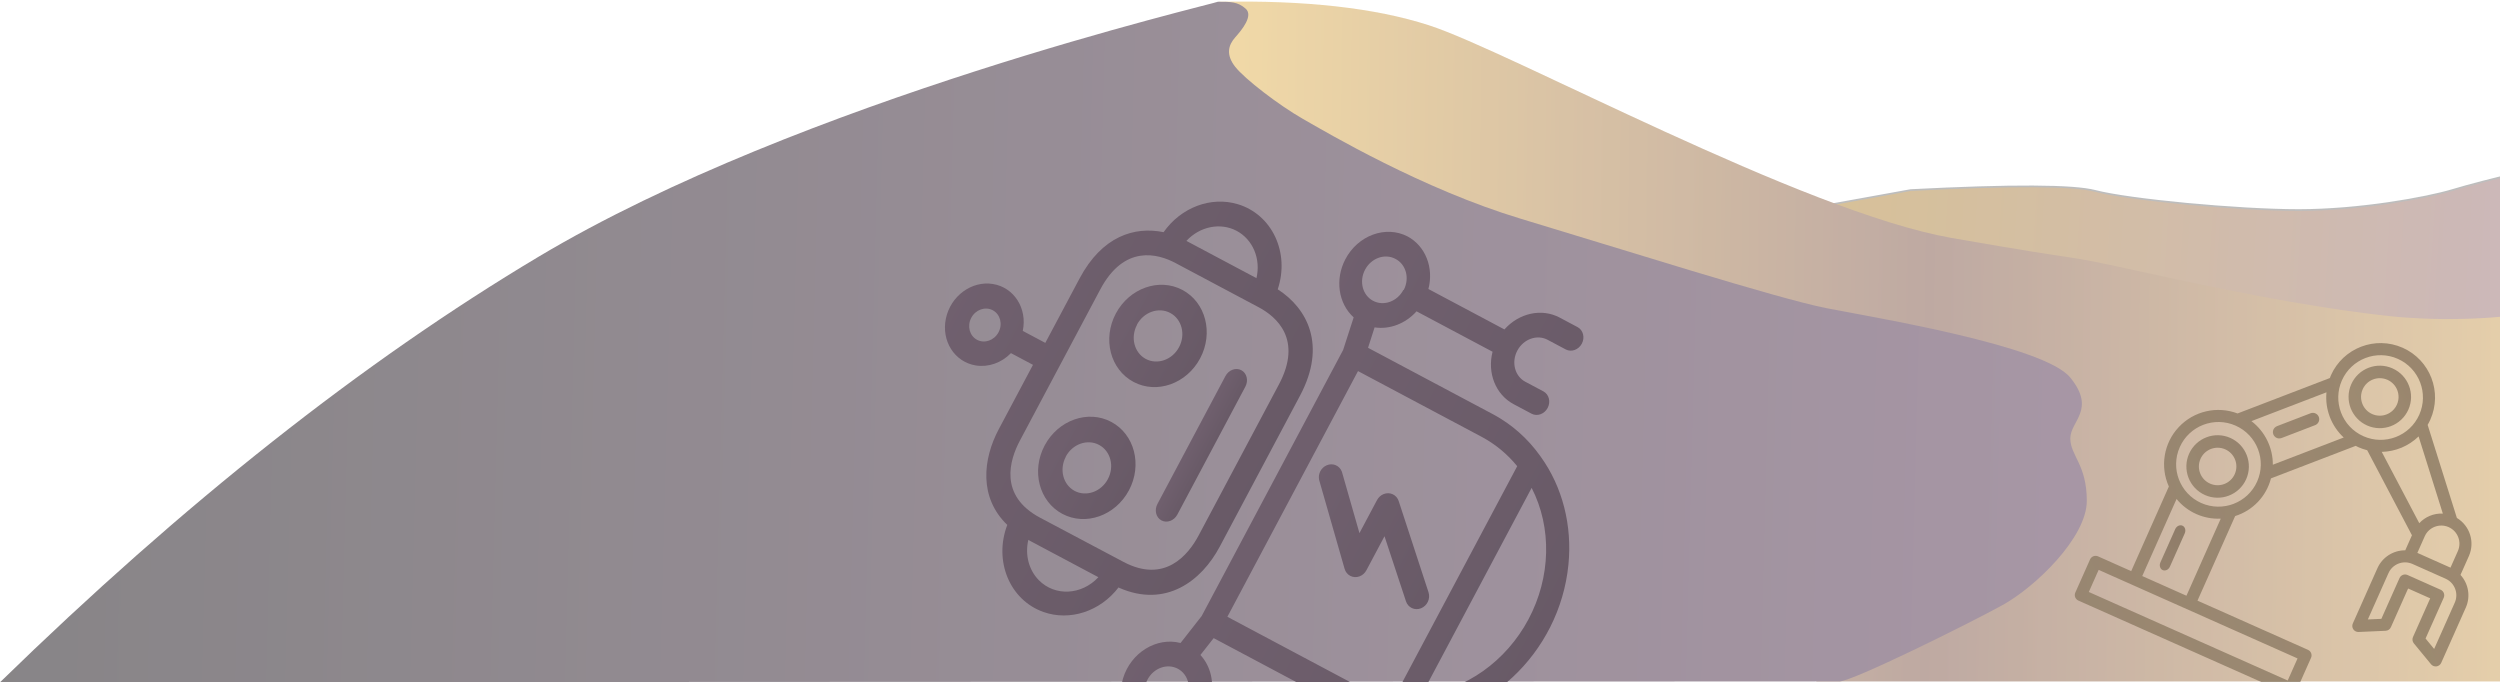 <?xml version="1.0" encoding="UTF-8"?>
<svg width="1440px" height="393px" viewBox="0 0 1440 393" version="1.1" xmlns="http://www.w3.org/2000/svg" xmlns:xlink="http://www.w3.org/1999/xlink">
    <!-- Generator: Sketch 58 (84663) - https://sketch.com -->
    <title>Group 3</title>
    <desc>Created with Sketch.</desc>
    <defs>
        <linearGradient x1="3.623%" y1="48.971%" x2="100%" y2="50.25%" id="linearGradient-1">
            <stop stop-color="#C09D5D" offset="0%"></stop>
            <stop stop-color="#A98A9C" offset="100%"></stop>
        </linearGradient>
        <linearGradient x1="-2.151%" y1="49.444%" x2="100%" y2="50%" id="linearGradient-2">
            <stop stop-color="#EEC874" offset="0%"></stop>
            <stop stop-color="#98776C" offset="46.134%"></stop>
            <stop stop-color="#F6D180" offset="100%"></stop>
        </linearGradient>
        <linearGradient x1="-20.168%" y1="51.425%" x2="100%" y2="52.433%" id="linearGradient-3">
            <stop stop-color="#373737" offset="0%"></stop>
            <stop stop-color="#745971" offset="100%"></stop>
        </linearGradient>
        <linearGradient x1="175.85%" y1="-110.103%" x2="175.85%" y2="657.424%" id="linearGradient-4">
            <stop stop-color="#786676" offset="0%"></stop>
            <stop stop-color="#3F3A3E" offset="100%"></stop>
        </linearGradient>
        <linearGradient x1="175.85%" y1="-110.103%" x2="175.85%" y2="657.424%" id="linearGradient-5">
            <stop stop-color="#786676" offset="0%"></stop>
            <stop stop-color="#3F3A3E" offset="100%"></stop>
        </linearGradient>
        <linearGradient x1="175.85%" y1="-110.103%" x2="175.85%" y2="657.424%" id="linearGradient-6">
            <stop stop-color="#786676" offset="0%"></stop>
            <stop stop-color="#3F3A3E" offset="100%"></stop>
        </linearGradient>
        <linearGradient x1="175.85%" y1="-110.103%" x2="175.85%" y2="657.424%" id="linearGradient-7">
            <stop stop-color="#786676" offset="0%"></stop>
            <stop stop-color="#3F3A3E" offset="100%"></stop>
        </linearGradient>
        <linearGradient x1="175.85%" y1="-110.103%" x2="175.85%" y2="657.424%" id="linearGradient-8">
            <stop stop-color="#786676" offset="0%"></stop>
            <stop stop-color="#3F3A3E" offset="100%"></stop>
        </linearGradient>
        <linearGradient x1="376.029%" y1="-152.659%" x2="-90.973%" y2="380.322%" id="linearGradient-9">
            <stop stop-color="#624F42" offset="0%"></stop>
            <stop stop-color="#988869" offset="100%"></stop>
        </linearGradient>
        <linearGradient x1="64.971%" y1="-152.659%" x2="43.527%" y2="380.322%" id="linearGradient-10">
            <stop stop-color="#624F42" offset="0%"></stop>
            <stop stop-color="#988869" offset="100%"></stop>
        </linearGradient>
    </defs>
    <g id="Page-1" stroke="none" stroke-width="1" fill="none" fill-rule="evenodd">
        <g id="Artboard-Copy-8" transform="translate(0, -507)">
            <g id="Group-3" transform="translate(0, 507)">
                <g id="Group-2" opacity="0.631">
                    <path d="M1453,99 C1436,103 1422.5,106.5 1412.5,109.5 C1397.5,114 1359,121 1324,121 C1289,121 1226,115 1207,110 C1194.333,106.667 1158.833,106.5 1100.5,109.5 L1037,121 C1175.667,159.333 1258.667,180.5 1286,184.5 C1327,190.5 1458,202.5 1489,193.5 C1520,184.5 1541.5,171 1528,152.5 C1514.5,134 1503.5,127 1485.5,115.5 C1473.5,107.833 1462.667,102.333 1453,99 Z" id="Path-10" stroke="#979797" fill="url(#linearGradient-1)"></path>
                    <path d="M702,1.036 C751.667,0.036 792,4.536 823,14.536 C869.5,29.536 1038.5,122.036 1124,137.036 C1209.5,152.036 1183.5,145.536 1229,155.536 C1274.5,165.536 1326,176.536 1376,182.036 C1426,187.536 1510.5,181.036 1510.5,149.036 C1510.5,117.036 1451,114.536 1444.5,109.536 C1438,104.536 1453,98.036 1459.5,98.036 C1466,98.036 1534,112.036 1575,124.536 C1602.333,132.87 1614.667,141.036 1612,149.036 L1612,392.536 L1046.5,392.536 L699,196.536 L702,1.036 Z" id="Path-8" fill="url(#linearGradient-2)"></path>
                    <path d="M310,148 C461.5,57.5 700.026,2.072 701.5,1 C708.883,1 713,1 717.5,5 C722,9 715.5,17 711.5,21.5 C707.5,26 706,31.5 711.5,38.5 C717,45.5 736.5,60.5 750.5,68.5 C764.5,76.5 819.5,109 876,126 C932.5,143 1024,172 1052,177.5 C1080,183 1177.5,199 1192.5,217.5 C1207.5,236 1192.5,242.5 1192.5,252.5 C1192.5,262.5 1202,267.5 1202,288.5 C1202,309.5 1172.5,338 1153.5,348.5 C1134.5,359 1067,392.5 1059.5,392.5 C1054.5,392.5 701.333,392.667 0,393 C105.667,290 209,208.333 310,148 Z" id="Path-7" fill="url(#linearGradient-3)"></path>
                </g>
                <g id="robotic" transform="translate(485.265, 61.155)" fill-rule="nonzero">
                    <path d="M140.735,180.845 C124.167,180.845 110.735,193.158 110.735,208.345 C110.735,223.533 124.167,235.845 140.735,235.845 C157.304,235.845 170.735,223.533 170.735,208.345 C170.735,193.158 157.304,180.845 140.735,180.845 Z M140.735,222.095 C132.451,222.095 125.735,215.94 125.735,208.345 C125.777,200.779 132.481,194.664 140.735,194.664 L140.735,194.595 C149.02,194.595 155.735,200.751 155.735,208.345 C155.735,215.94 149.02,222.095 140.735,222.095 Z" id="Shape" fill="url(#linearGradient-4)" transform="translate(140.735, 208.345) rotate(-62) translate(-140.735, -208.345) "></path>
                    <path d="M181.735,104.845 C165.167,104.845 151.735,117.158 151.735,132.345 C151.735,147.533 165.167,159.845 181.735,159.845 C198.304,159.845 211.735,147.533 211.735,132.345 C211.735,117.158 198.304,104.845 181.735,104.845 Z M181.735,146.095 C173.451,146.095 166.735,139.94 166.735,132.345 C166.777,124.779 173.481,118.664 181.735,118.664 L181.735,118.595 C190.02,118.595 196.735,124.751 196.735,132.345 C196.735,139.94 190.02,146.095 181.735,146.095 Z" id="Shape" fill="url(#linearGradient-4)" transform="translate(181.735, 132.345) rotate(-62) translate(-181.735, -132.345) "></path>
                    <path d="M281.078,180.469 C277.95,164.603 264.096,152.399 246.764,150.239 C241.98,133.933 228.208,120.033 200.519,120.033 L158.478,120.033 L158.478,105.331 C171.194,101.64 178.256,89.144 174.252,77.422 C170.25,65.699 156.696,59.187 143.981,62.879 C131.266,66.569 124.203,79.065 128.207,90.787 C130.575,97.719 136.463,103.149 143.981,105.331 L143.981,119.699 L102.013,119.699 C82.442,119.699 61.857,127.985 55.623,149.905 C33.533,152.701 18.083,171.477 21.115,191.844 C23.493,207.813 36.749,220.556 53.956,223.415 L53.884,223.749 C56.058,253.086 79.688,263.845 101.941,263.845 L200.519,263.845 C233.644,263.845 246.909,243.797 248.576,223.749 C270.513,220.072 285.065,200.695 281.078,180.469 Z M53.665,210.383 C39.975,206.735 32.084,193.545 36.041,180.923 C38.501,173.076 45.155,166.941 53.665,164.674 L53.665,210.383 Z M141.588,84.481 C141.588,79.572 145.905,75.593 151.229,75.593 C156.553,75.593 160.869,79.572 160.869,84.481 C160.869,89.389 156.553,93.369 151.229,93.369 C145.905,93.369 141.588,89.389 141.588,84.481 Z M234.296,218.937 C234.296,230.565 229.874,250.079 200.518,250.079 L102.012,250.079 C89.4,250.079 68.235,246.002 68.235,218.937 L68.162,164.674 C68.162,137.542 89.327,133.532 101.94,133.532 L200.518,133.532 C229.947,133.532 234.296,153.046 234.296,164.674 L234.296,218.937 L234.296,218.937 Z M248.502,209.916 L248.502,164.206 C259.553,167.146 267.171,176.458 267.203,187.061 C267.171,197.664 259.553,206.975 248.502,209.916 Z" id="Shape" fill="url(#linearGradient-5)" transform="translate(151.235, 162.845) rotate(-62) translate(-151.235, -162.845) "></path>
                    <path d="M248.444,188.845 L165.027,188.845 C161,188.845 157.735,191.756 157.735,195.345 C157.735,198.935 161,201.845 165.027,201.845 L248.444,201.845 C252.471,201.845 255.735,198.935 255.735,195.345 C255.735,191.756 252.471,188.845 248.444,188.845 Z" id="Path" fill="url(#linearGradient-6)" transform="translate(206.735, 195.345) rotate(-62) translate(-206.735, -195.345) "></path>
                    <path d="M478.735,177.686 L478.735,177.686 C478.596,163.461 465.84,152.032 450.243,152.159 C437.191,152.265 425.92,160.513 422.978,172.109 L403.543,175.561 L230.011,175.561 L210.576,172.109 C207.246,158.212 192.194,149.408 176.955,152.445 C161.716,155.482 152.062,169.209 155.393,183.107 C157.656,192.553 165.53,200.048 175.782,202.514 L175.782,252.103 C163.469,255.099 154.88,265.243 154.818,276.865 L154.818,288.615 C154.818,292.281 158.078,295.253 162.097,295.253 C166.117,295.253 169.377,292.281 169.377,288.615 L169.377,276.798 C169.377,269.906 175.504,264.318 183.061,264.318 C190.619,264.318 196.746,269.906 196.746,276.798 L196.746,288.615 C196.746,292.281 200.005,295.253 204.025,295.253 C208.045,295.253 211.304,292.281 211.304,288.615 L211.304,276.798 C211.242,265.176 202.654,255.033 190.34,252.037 L190.34,202.448 C199.587,200.176 206.935,193.774 209.848,185.453 L222.004,187.644 L222.004,269.563 C222.019,281.572 224.795,293.445 230.156,304.414 L230.156,305.012 C251.647,348.458 307.687,367.789 355.325,348.19 C376.349,339.54 393.185,324.186 402.67,305.012 L403.034,304.282 C408.452,293.369 411.303,281.542 411.404,269.563 L411.404,187.644 L423.56,185.453 C426.473,193.774 433.821,200.176 443.068,202.448 L443.068,252.037 C430.755,255.033 422.166,265.176 422.105,276.798 L422.105,288.615 C422.105,292.281 425.364,295.253 429.384,295.253 C433.403,295.253 436.663,292.281 436.663,288.615 L436.663,276.798 C436.67,269.906 442.803,264.323 450.36,264.33 C457.907,264.336 464.025,269.915 464.032,276.798 L464.032,288.615 C464.032,292.281 467.291,295.253 471.311,295.253 C475.331,295.253 478.59,292.281 478.59,288.615 L478.59,276.798 C478.528,265.176 469.94,255.033 457.626,252.037 L457.626,202.448 C469.997,199.502 478.655,189.345 478.735,177.686 Z M183.061,190.166 C175.504,190.166 169.377,184.578 169.377,177.686 C169.377,170.793 175.504,165.205 183.061,165.205 C190.619,165.205 196.746,170.793 196.746,177.686 C196.746,184.578 190.619,190.166 183.061,190.166 Z M316.777,342.651 C289.354,342.65 263.838,329.851 249.155,308.729 L384.399,308.729 C369.716,329.85 344.2,342.65 316.777,342.651 Z M396.846,269.628 C396.811,278.48 395.01,287.253 391.533,295.518 L241.876,295.518 C238.398,287.253 236.597,278.48 236.562,269.628 L236.562,188.838 L396.846,188.838 L396.846,269.628 Z M450.568,190.164 C450.543,190.164 450.518,190.165 450.493,190.165 L450.347,189.966 C442.79,189.966 436.663,184.378 436.663,177.486 C436.663,170.593 442.79,165.005 450.347,165.005 C457.905,165.005 464.032,170.593 464.032,177.486 C464.153,184.378 458.125,190.054 450.568,190.164 Z" id="Shape" fill="url(#linearGradient-7)" transform="translate(316.735, 253.845) rotate(-62) translate(-316.735, -253.845) "></path>
                    <path d="M330.36,241.217 C329.042,240.101 327.331,239.48 325.555,239.476 L303.962,239.476 L330.449,213.932 C332.995,211.066 332.586,206.805 329.533,204.414 C326.804,202.276 322.821,202.329 320.157,204.539 L281.793,241.571 C279.01,244.236 279.056,248.515 281.895,251.127 C283.251,252.375 285.077,253.069 286.975,253.059 L309.144,253.059 L281.865,281.577 C279.209,284.341 279.434,288.601 282.369,291.105 L282.369,291.105 C285.313,293.599 289.851,293.388 292.518,290.632 L330.881,250.762 C333.544,247.991 333.311,243.718 330.36,241.217 Z" id="Path" fill="url(#linearGradient-8)" transform="translate(306.235, 247.845) rotate(-62) translate(-306.235, -247.845) "></path>
                </g>
                <g id="robotic-arm" transform="translate(1193, 153)" fill-rule="nonzero" opacity="0.691">
                    <path d="M84.357,97.688 C74.416,97.688 66.357,105.748 66.357,115.688 C66.357,125.628 74.416,133.688 84.357,133.688 C94.297,133.688 102.357,125.628 102.357,115.688 C102.344,105.751 94.294,97.7 84.357,97.688 Z M84.357,126.488 C78.393,126.488 73.557,121.652 73.557,115.688 C73.557,109.724 78.393,104.888 84.357,104.888 C90.321,104.888 95.157,109.724 95.157,115.688 C95.157,121.652 90.321,126.488 84.357,126.488 Z" id="Shape" fill="url(#linearGradient-9)" transform="translate(84.357, 115.688) rotate(24) translate(-84.357, -115.688) "></path>
                    <path d="M177.768,93.634 C187.709,93.634 195.768,85.574 195.768,75.634 C195.768,65.694 187.709,57.634 177.768,57.634 C167.828,57.634 159.768,65.694 159.768,75.634 C159.78,85.571 167.831,93.622 177.768,93.634 Z M177.768,64.834 C183.732,64.834 188.568,69.67 188.568,75.634 C188.568,81.598 183.732,86.434 177.768,86.434 C171.804,86.434 166.968,81.598 166.968,75.634 C166.968,69.67 171.804,64.834 177.768,64.834 Z" id="Shape" fill="url(#linearGradient-9)" transform="translate(177.768, 75.634) rotate(24) translate(-177.768, -75.634) "></path>
                    <path d="M232.978,140.023 L232.978,128.096 C232.951,119.344 226.419,111.977 217.735,110.899 L180.539,68.772 C180.661,67.65 180.724,66.524 180.728,65.396 C180.728,48.082 166.692,34.046 149.378,34.046 C132.063,34.046 118.028,48.082 118.028,65.396 C118.028,65.951 118.084,66.49 118.111,67.034 L77.854,107.29 C65.227,108.009 54.277,116.265 50.108,128.207 C45.939,140.148 49.375,153.425 58.811,161.846 L58.811,215.18 L37.911,215.18 C35.988,215.18 34.428,216.739 34.428,218.663 L34.428,239.563 C34.428,241.487 35.988,243.046 37.911,243.046 L170.278,243.046 C172.201,243.046 173.761,241.487 173.761,239.563 L173.761,218.663 C173.761,216.739 172.201,215.18 170.278,215.18 L100.611,215.18 L100.611,161.846 C108.607,154.808 112.398,144.137 110.636,133.631 L147.602,96.656 C148.194,96.69 148.779,96.746 149.378,96.746 C151.15,96.736 152.917,96.574 154.662,96.265 L198.144,130.535 L198.144,140.029 C191.807,142.797 187.706,149.049 187.694,155.963 L187.694,190.796 C187.688,192.007 188.31,193.133 189.337,193.773 C190.366,194.412 191.652,194.472 192.734,193.931 L206.667,186.964 C207.855,186.372 208.601,185.156 208.594,183.83 L208.594,159.446 L222.528,159.446 L222.528,183.83 C222.521,185.156 223.268,186.372 224.455,186.964 L238.388,193.931 C239.47,194.472 240.756,194.412 241.785,193.773 C242.812,193.133 243.435,192.007 243.428,190.796 L243.428,155.963 C243.419,149.046 239.317,142.79 232.978,140.023 Z M149.378,41.013 C162.845,41.013 173.761,51.929 173.761,65.396 C173.761,78.863 162.845,89.78 149.378,89.78 C135.911,89.78 124.994,78.863 124.994,65.396 C125.01,51.936 135.917,41.028 149.378,41.013 Z M166.794,236.08 L41.395,236.08 L41.395,222.146 L166.794,222.146 L166.794,236.08 Z M93.645,215.18 L65.778,215.18 L65.778,166.586 C74.544,170.997 84.878,170.997 93.645,166.586 L93.645,215.18 Z M79.711,162.93 C66.244,162.93 55.328,152.013 55.328,138.546 C55.328,125.079 66.244,114.163 79.711,114.163 C93.178,114.163 104.095,125.079 104.095,138.546 C104.079,152.007 93.172,162.914 79.711,162.93 Z M108.418,126.006 C104.453,117 96.5,110.368 86.928,108.084 L119.673,75.341 C122.799,84.624 130.07,91.921 139.343,95.078 L108.418,126.006 Z M178.488,76.972 L209.316,111.889 C204.541,113.746 200.827,117.612 199.162,122.456 L162.706,93.729 C169.892,90.336 175.53,84.349 178.488,76.972 Z M205.111,128.096 C205.111,122.325 209.79,117.646 215.561,117.646 C221.332,117.646 226.011,122.325 226.011,128.096 L226.011,138.546 L205.111,138.546 L205.111,128.096 Z M236.461,185.16 L229.494,181.676 L229.494,155.963 C229.494,154.039 227.935,152.48 226.011,152.48 L205.111,152.48 C203.187,152.48 201.628,154.039 201.628,155.963 L201.628,181.676 L194.661,185.16 L194.661,155.963 C194.661,150.192 199.34,145.513 205.111,145.513 L226.011,145.513 C231.782,145.513 236.461,150.192 236.461,155.963 L236.461,185.16 Z" id="Shape" fill="url(#linearGradient-9)" transform="translate(138.928, 138.546) rotate(24) translate(-138.928, -138.546) "></path>
                    <path d="M58.4,148.584 C56.744,148.584 55.4,150.152 55.4,152.084 L55.4,173.084 C55.4,175.017 56.744,176.584 58.4,176.584 C60.057,176.584 61.4,175.017 61.4,173.084 L61.4,152.084 C61.4,150.152 60.057,148.584 58.4,148.584 Z" id="Path" fill="url(#linearGradient-10)" transform="translate(58.4, 162.584) rotate(24) translate(-58.4, -162.584) "></path>
                    <path d="M134.312,82.206 L119.645,96.873 C118.692,97.793 118.309,99.158 118.646,100.439 C118.981,101.721 119.981,102.722 121.263,103.057 C122.545,103.394 123.909,103.01 124.83,102.058 L139.497,87.391 C140.886,85.952 140.866,83.665 139.452,82.251 C138.037,80.837 135.751,80.817 134.312,82.206 Z" id="Path" fill="url(#linearGradient-9)" transform="translate(129.526, 92.177) rotate(24) translate(-129.526, -92.177) "></path>
                </g>
            </g>
        </g>
    </g>
</svg>